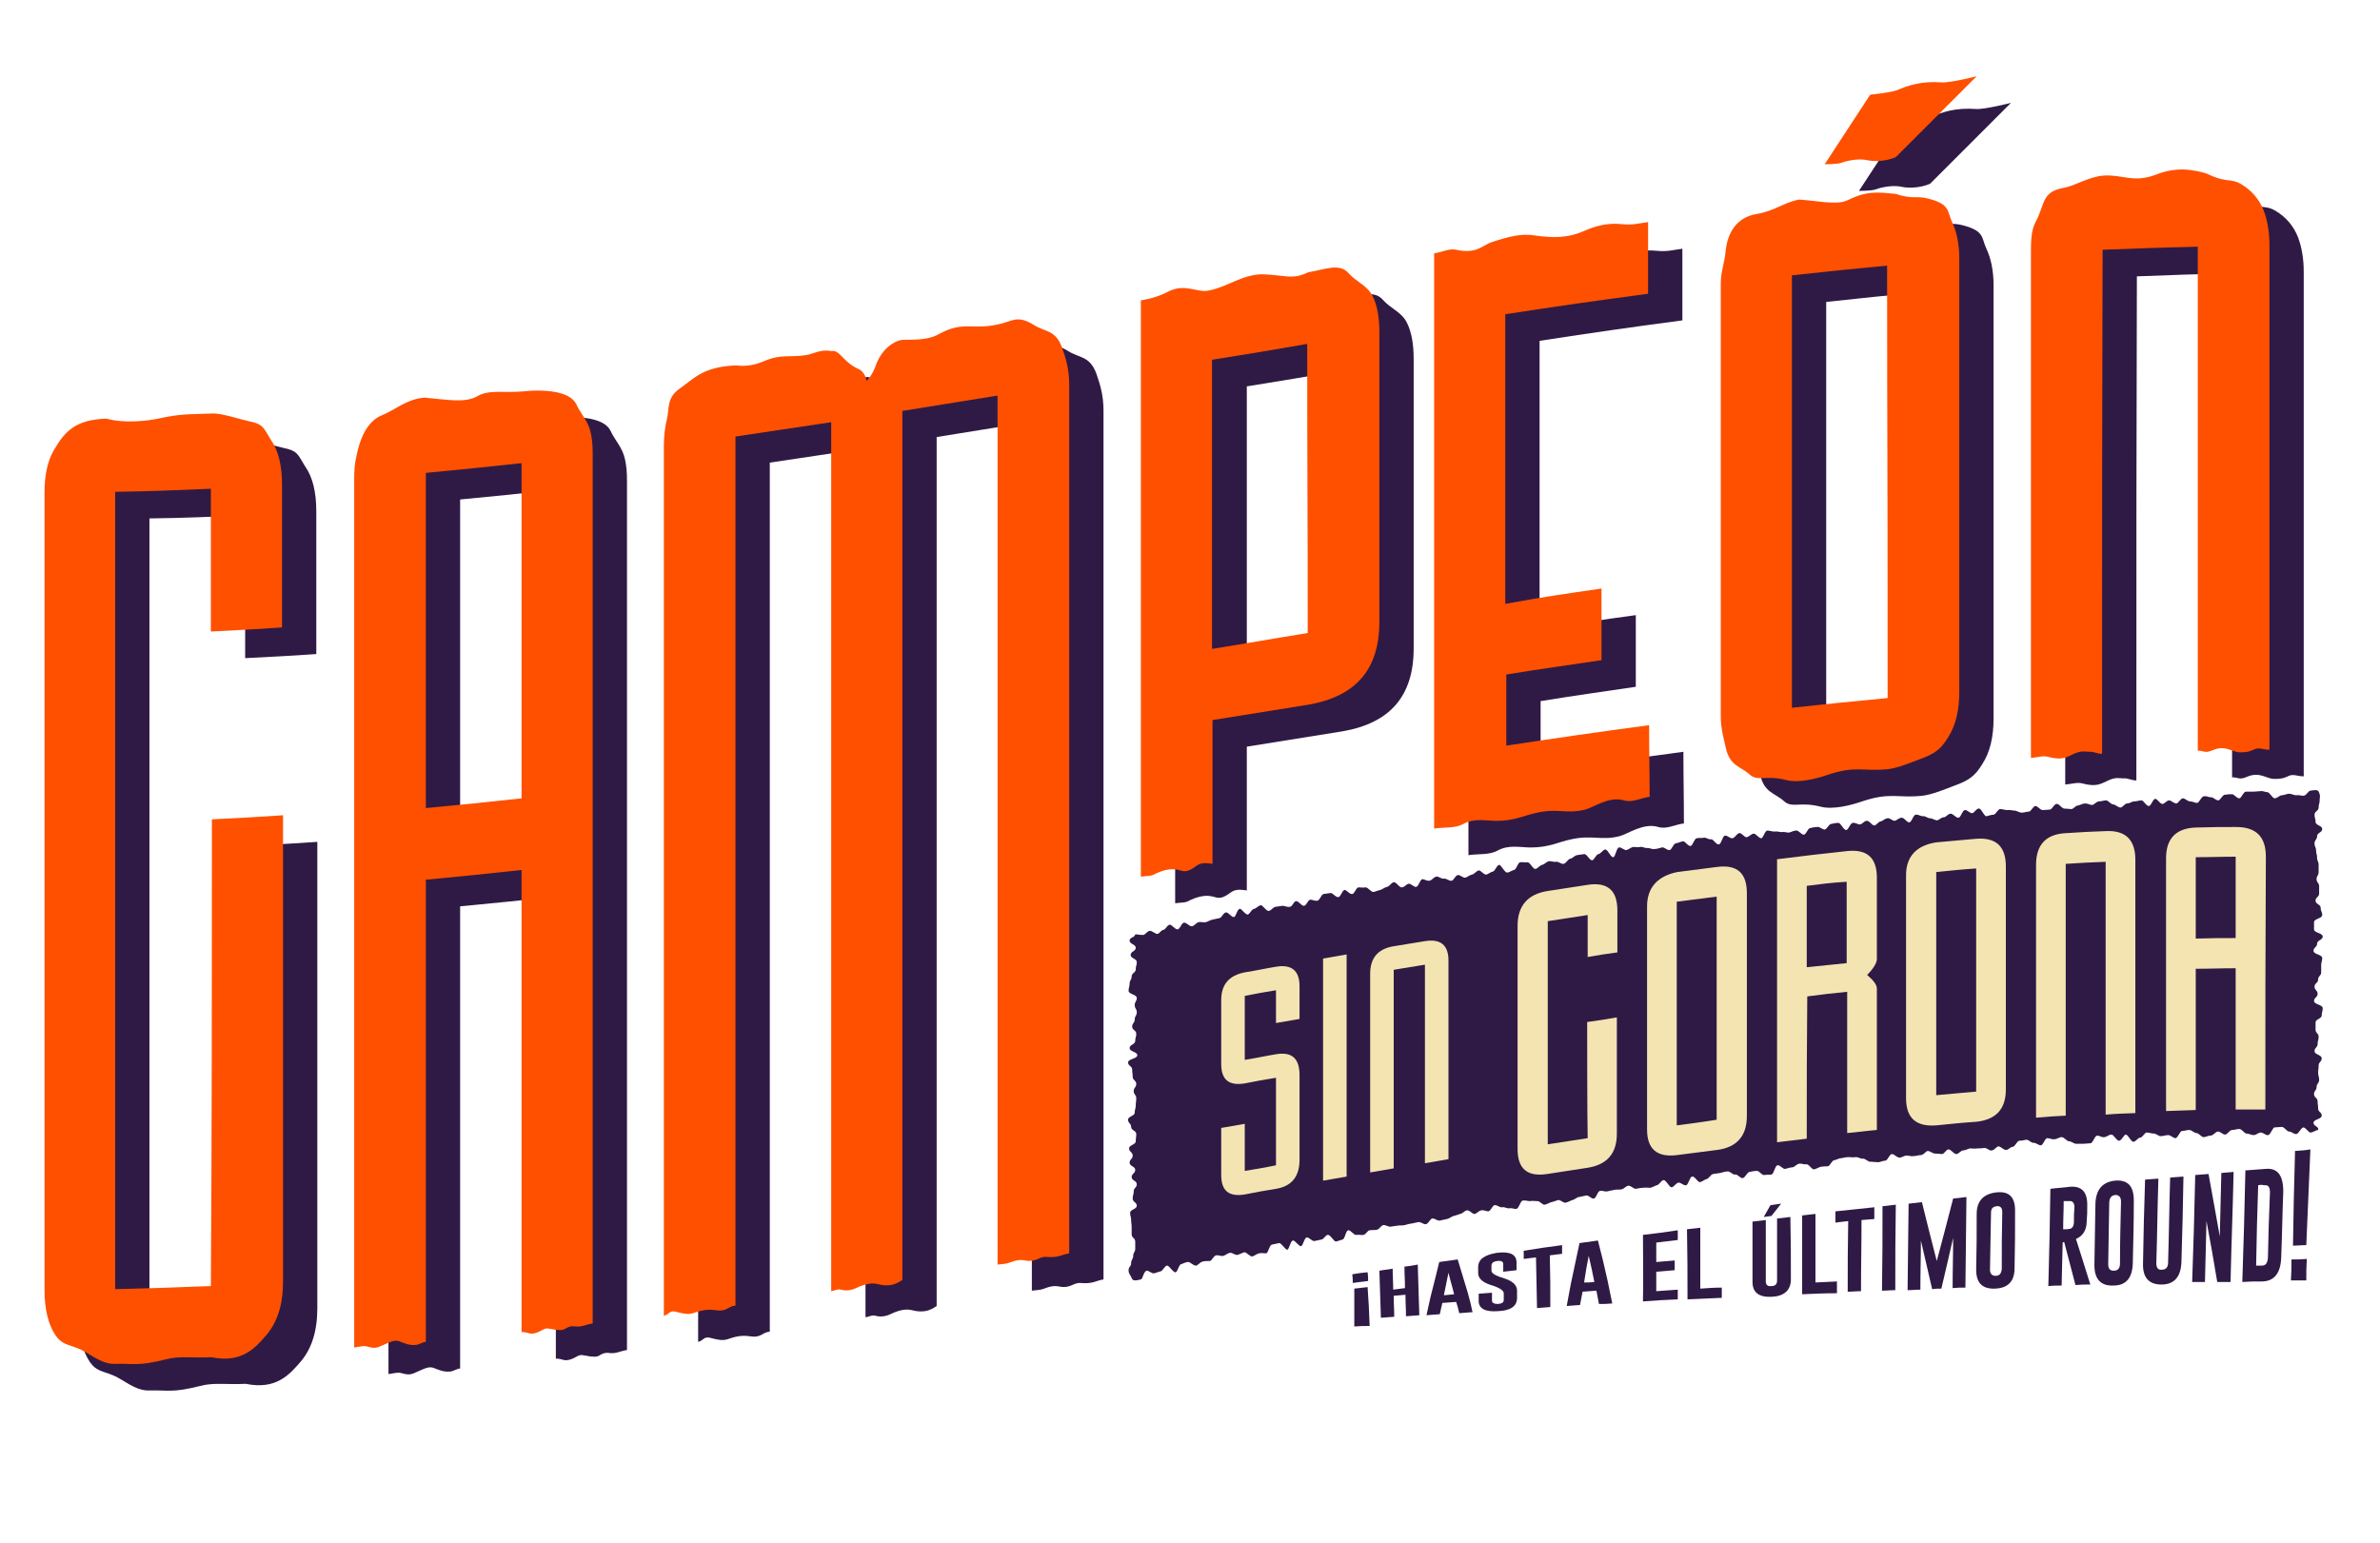 <?xml version="1.0" encoding="utf-8"?>
<!-- Generator: Adobe Illustrator 19.0.0, SVG Export Plug-In . SVG Version: 6.00 Build 0)  -->
<svg version="1.1" id="Layer_1" xmlns="http://www.w3.org/2000/svg" xmlns:xlink="http://www.w3.org/1999/xlink" x="0px" y="0px"
	 viewBox="0 0 465 301.5" style="enable-background:new 0 0 465 301.5;" xml:space="preserve">
<style type="text/css">
	.st0{fill:#2F1A45;}
	.st1{fill:#FF5000;}
	.st2{fill:#F3E4B2;}
</style>
<g id="XMLID_1444_">
	<g id="XMLID_343_">
		<path id="XMLID_71_" class="st0" d="M221.8,182.6c-0.2,0.7-1.1,0.5-1.1,1.2c0,0.7,1.2,0.7,1.2,1.4c0,0.7-1,0.7-1,1.4
			c0,0.7,1.2,0.7,1.2,1.4c0,0.7-0.2,0.7-0.2,1.4c0,0.7-0.8,0.7-0.8,1.4c0,0.7-0.4,0.7-0.4,1.4c0,0.7-0.2,0.7-0.2,1.4
			c0,0.7,1.6,0.7,1.6,1.4c0,0.7-0.4,0.7-0.4,1.4c0,0.7,0.4,0.7,0.4,1.4c0,0.7-0.4,0.7-0.4,1.4c0,0.7-0.5,0.7-0.5,1.4
			c0,0.7,0.8,0.7,0.8,1.4c0,0.7-0.2,0.7-0.2,1.4c0,0.7-1.1,0.7-1.1,1.4c0,0.7,1.5,0.7,1.5,1.4c0,0.7-1.8,0.7-1.8,1.4
			c0,0.7,0.8,0.7,0.8,1.4c0,0.7,0.1,0.7,0.1,1.4c0,0.7,0.7,0.7,0.7,1.4c0,0.7-0.5,0.7-0.5,1.4c0,0.7,0.5,0.7,0.5,1.4
			c0,0.7-0.1,0.7-0.1,1.4c0,0.7-0.2,0.7-0.2,1.4c0,0.7-1.3,0.7-1.3,1.4c0,0.7,0.6,0.7,0.6,1.4c0,0.7,1,0.7,1,1.4
			c0,0.7-0.1,0.7-0.1,1.4c0,0.7-1.3,0.7-1.3,1.4c0,0.7,0.7,0.7,0.7,1.4c0,0.7-0.6,0.7-0.6,1.4c0,0.7,1.1,0.7,1.1,1.4
			c0,0.7-0.7,0.7-0.7,1.4c0,0.7,1,0.7,1,1.4c0,0.7-0.6,0.7-0.6,1.4c0,0.7-0.2,0.7-0.2,1.4c0,0.7,0.8,0.7,0.8,1.4
			c0,0.7-1.3,0.7-1.3,1.4c0,0.7,0.2,0.7,0.2,1.4c0,0.7,0.1,0.7,0.1,1.4c0,0.7,0,0.7,0,1.4c0,0.7,0.7,0.7,0.7,1.4c0,0.7,0,0.7,0,1.4
			c0,0.7-0.4,0.7-0.4,1.4c0,0.7-0.4,0.7-0.4,1.4c0,0.7-0.5,0.7-0.5,1.4s0.3,0.8,0.6,1.5c0.2,0.7,0.9,0.5,1.8,0.3
			c0.4-0.1,0.5-1.5,1.1-1.7c0.4-0.1,1,0.6,1.5,0.5c0.4-0.1,0.9-0.3,1.3-0.4c0.4-0.1,0.7-1,1.2-1.1c0.4-0.1,1.2,1.4,1.7,1.3
			c0.4-0.1,0.6-1.5,1.1-1.6c0.4-0.1,0.9-0.4,1.3-0.4c0.4-0.1,1.1,0.8,1.6,0.7c0.4-0.1,0.8-0.7,1.3-0.8c0.4-0.1,0.9-0.1,1.4-0.1
			c0.4-0.1,0.7-1,1.2-1.1c0.4-0.1,1,0.2,1.4,0.1c0.4-0.1,0.8-0.5,1.3-0.6c0.4-0.1,1,0.5,1.5,0.4c0.4-0.1,0.9-0.4,1.3-0.5
			c0.4-0.1,1.1,0.9,1.6,0.8c0.4-0.1,0.8-0.5,1.3-0.6c0.4-0.1,0.9,0,1.4,0c0.4-0.1,0.6-1.6,1.1-1.7c0.4-0.1,0.9-0.2,1.4-0.3
			c0.4-0.1,1.2,1.3,1.6,1.3c0.4-0.1,0.6-1.7,1.1-1.8c0.4-0.1,1.2,1.2,1.6,1.1c0.4-0.1,0.6-1.6,1.1-1.7c0.4-0.1,1.1,0.8,1.5,0.7
			c0.4-0.1,0.9-0.2,1.4-0.3c0.5-0.1,0.8-0.9,1.2-0.9c0.5-0.1,1.2,1.3,1.6,1.3c0.5-0.1,0.9-0.3,1.3-0.4c0.5-0.1,0.6-1.7,1.1-1.8
			c0.5-0.1,1.1,1,1.6,0.9c0.5-0.1,1,0.1,1.4,0c0.5-0.1,0.8-0.9,1.2-0.9c0.5-0.1,0.9,0,1.4-0.1c0.5-0.1,0.8-0.8,1.2-0.9
			c0.5-0.1,1,0.3,1.4,0.3c0.5-0.1,0.9-0.1,1.4-0.2c0.5-0.1,0.9,0,1.4-0.1c0.5-0.1,0.9-0.3,1.3-0.3c0.5-0.1,0.9-0.2,1.4-0.3
			c0.5-0.1,1,0.5,1.5,0.4c0.5-0.1,0.8-1,1.2-1.1c0.5-0.1,1,0.5,1.5,0.4c0.5-0.1,0.9-0.2,1.4-0.3c0.5-0.1,0.9-0.5,1.3-0.6
			c0.5-0.1,0.9-0.3,1.3-0.4c0.5-0.1,0.8-0.6,1.3-0.7c0.5-0.1,1.1,0.8,1.5,0.7c0.5-0.1,0.8-0.6,1.3-0.7c0.5-0.1,1,0.2,1.4,0.2
			c0.5-0.1,0.8-1.2,1.2-1.2c0.5-0.1,1,0.5,1.5,0.4c0.5-0.1,1,0.3,1.4,0.2c0.5-0.1,1,0.2,1.4,0.1c0.5-0.1,0.7-1.5,1.2-1.6
			c0.5-0.1,1,0.1,1.4,0.1c0.5-0.1,0.9,0,1.4,0c0.5-0.1,1.1,0.8,1.5,0.7c0.5-0.1,0.9-0.4,1.3-0.5c0.5-0.1,0.9-0.3,1.3-0.4
			c0.5-0.1,1,0.6,1.5,0.5c0.5-0.1,0.9-0.4,1.3-0.5c0.5-0.1,0.9-0.6,1.3-0.6c0.5-0.1,0.9-0.2,1.4-0.3c0.5-0.1,1,0.7,1.5,0.6
			c0.5-0.1,0.7-1.4,1.2-1.5c0.5-0.1,1,0.2,1.4,0.1c0.5-0.1,0.9-0.2,1.4-0.3c0.5-0.1,0.9,0,1.4-0.1c0.5-0.1,0.8-0.6,1.3-0.7
			c0.5-0.1,1,0.6,1.5,0.6c0.5-0.1,0.9-0.2,1.4-0.2c0.5-0.1,0.9,0,1.4,0c0.5-0.1,0.9-0.4,1.3-0.5c0.5-0.1,0.8-0.9,1.3-1
			c0.5-0.1,1.1,1.4,1.6,1.4c0.5-0.1,0.8-0.8,1.3-0.9c0.5-0.1,1,0.6,1.5,0.5c0.5-0.1,0.7-1.6,1.2-1.7c0.5-0.1,1.1,1.1,1.5,1.1
			c0.5-0.1,0.9-0.5,1.3-0.6c0.5-0.1,0.8-0.9,1.3-1c0.5-0.1,0.9-0.1,1.4-0.2c0.5-0.1,0.9-0.3,1.4-0.3c0.5-0.1,1,0.7,1.5,0.6
			c0.5-0.1,1,0.8,1.5,0.7c0.5-0.1,0.8-1.1,1.3-1.2c0.5-0.1,0.9-0.2,1.4-0.2c0.5-0.1,1,0.9,1.5,0.8c0.5-0.1,0.9,0,1.4-0.1
			c0.5-0.1,0.7-1.8,1.2-1.8c0.5-0.1,1,0.8,1.5,0.7c0.5-0.1,0.9-0.3,1.4-0.3c0.5-0.1,0.9-0.7,1.3-0.7c0.5-0.1,1,0.2,1.4,0.1
			c0.5-0.1,1,1,1.5,1c0.5-0.1,0.9-0.4,1.3-0.5c0.5-0.1,0.9-0.1,1.4-0.1c0.5-0.1,0.8-1.2,1.3-1.2c0.5-0.1,0.9-0.4,1.4-0.4
			c0.5-0.1,0.9-0.2,1.4-0.2c0.5,0,0.9,0.1,1.4,0c0.5,0,1,0.4,1.4,0.3c0.5,0,1,0.7,1.5,0.6c0.5,0,0.9,0.1,1.4,0.1
			c0.5,0,0.9-0.3,1.4-0.3c0.5,0,0.8-1.2,1.3-1.3c0.5,0,1,0.7,1.5,0.7c0.5,0,0.9-0.4,1.4-0.4c0.5,0,0.9,0.2,1.4,0.1
			c0.5,0,0.9-0.2,1.4-0.2c0.5,0,0.9-0.7,1.3-0.8c0.5,0,1,0.5,1.4,0.5c0.5,0,0.9,0.1,1.4,0.1c0.5,0,0.8-0.9,1.3-0.9
			c0.5,0,1,0.9,1.5,0.9c0.5,0,0.9-0.7,1.3-0.7c0.5,0,0.9-0.3,1.4-0.4c0.5,0,0.9,0.1,1.4,0c0.5,0,0.9,0,1.4-0.1c0.5,0,1,0.6,1.4,0.5
			c0.5,0,0.9-0.7,1.3-0.8c0.5,0,1,0.7,1.5,0.7c0.5,0,0.9-0.6,1.3-0.6c0.5,0,0.8-1.1,1.3-1.2c0.5,0,0.9-0.1,1.4-0.2
			c0.5,0,1,0.7,1.4,0.6c0.5,0,1,0.5,1.4,0.5c0.5,0,0.8-1.4,1.3-1.4c0.5,0,0.9,0.3,1.4,0.2c0.5,0,0.9-0.4,1.4-0.4
			c0.5,0,1,0.8,1.4,0.8c0.5,0,1,0.5,1.4,0.5c0.5,0,0.9,0,1.4,0c0.5,0,0.9-0.1,1.4-0.1c0.5,0,0.8-1.4,1.3-1.5c0.5,0,1,0.4,1.4,0.3
			c0.5,0,0.9-0.5,1.4-0.5c0.5,0,1,1.2,1.5,1.2c0.5,0,0.9-1.1,1.3-1.2c0.5,0,1,1.4,1.5,1.4c0.5,0,0.9-0.8,1.3-0.8c0.5,0,0.9-1,1.3-1
			c0.5,0,0.9,0.2,1.4,0.2c0.5,0,1,0.6,1.4,0.5c0.5,0,0.9-0.2,1.4-0.2c0.5,0,1,0.6,1.4,0.6c0.5,0,0.9-1.4,1.3-1.4
			c0.5,0,0.9-0.2,1.4-0.2c0.5,0,1,0.6,1.4,0.6c0.5,0,1,0.8,1.4,0.8c0.5,0,0.9-0.3,1.4-0.3c0.5,0,0.9-0.7,1.4-0.8
			c0.5,0,1,0.6,1.4,0.6c0.5,0,0.9-0.9,1.4-0.9c0.5,0,0.9-0.2,1.4-0.2c0.5,0,1,0.9,1.4,0.9c0.5,0,0.9,0.3,1.4,0.3
			c0.5,0,0.9-0.5,1.4-0.5c0.5,0,1,0.6,1.4,0.5c0.5,0,0.9-1.5,1.3-1.5c0.5,0,0.9-0.1,1.4-0.1c0.5,0,1,0.9,1.4,0.9
			c0.5,0,0.9,0.5,1.4,0.5c0.5,0,0.9-1.2,1.4-1.3c0.5,0,1,1,1.4,1c0.5,0,1.1-0.5,1.5-0.5c0.2-0.7-0.9-0.7-0.9-1.4
			c0-0.7,1.6-0.7,1.6-1.4c0-0.7-0.7-0.7-0.7-1.4c0-0.7-0.1-0.7-0.1-1.4c0-0.7-0.7-0.7-0.7-1.4c0-0.7,0.5-0.7,0.5-1.4
			c0-0.7,0.5-0.7,0.5-1.4c0-0.7-0.2-0.7-0.2-1.4c0-0.7,0.1-0.7,0.1-1.4c0-0.7,0.6-0.7,0.6-1.4c0-0.7-1.4-0.7-1.4-1.4
			c0-0.7,0.6-0.7,0.6-1.4c0-0.7,0.2-0.7,0.2-1.4c0-0.7-0.6-0.7-0.6-1.4c0-0.7,0-0.7,0-1.4c0-0.7,1.2-0.7,1.2-1.4
			c0-0.7,0.2-0.7,0.2-1.4c0-0.7-1.7-0.7-1.7-1.4c0-0.7,0.7-0.7,0.7-1.4c0-0.7-0.6-0.7-0.6-1.4c0-0.7,0.7-0.7,0.7-1.4
			c0-0.7,0.6-0.7,0.6-1.4c0-0.7,0-0.7,0-1.4c0-0.7,0.2-0.7,0.2-1.4c0-0.7-1.7-0.7-1.7-1.4c0-0.7,0.7-0.7,0.7-1.4
			c0-0.7,1.1-0.7,1.1-1.4c0-0.7-1.7-0.7-1.7-1.4c0-0.7,0-0.7,0-1.4c0-0.7,1.6-0.7,1.6-1.4c0-0.7-0.3-0.7-0.3-1.4c0-0.7-1-0.7-1-1.4
			c0-0.7,0.7-0.7,0.7-1.4c0-0.7,0-0.7,0-1.4c0-0.7-0.5-0.7-0.5-1.4c0-0.7,0.4-0.7,0.4-1.4c0-0.7,0-0.7,0-1.4c0-0.7-0.3-0.7-0.3-1.4
			c0-0.7-0.2-0.7-0.2-1.4c0-0.7-0.3-0.7-0.3-1.4c0-0.7,0.5-0.7,0.5-1.4c0-0.7,1-0.7,1-1.4c0-0.7-1.3-0.7-1.3-1.4
			c0-0.7-0.2-0.7-0.2-1.4c0-0.7,0.8-0.7,0.8-1.4c0-0.7,0.2-0.7,0.2-1.4c0-0.7,0.2-0.8-0.1-1.5c-0.2-0.7-0.8-0.5-1.7-0.4
			c-0.4,0-0.8,1-1.4,1c-0.4,0-0.9-0.2-1.4-0.1c-0.4,0-0.9-0.3-1.4-0.3c-0.4,0-0.9,0.3-1.4,0.3c-0.4,0-0.9,0.6-1.4,0.6
			c-0.4,0-1-1.2-1.4-1.2c-0.4,0-0.9-0.3-1.4-0.2c-0.4,0-0.9,0.1-1.4,0.1c-0.4,0-0.9,0-1.4,0c-0.5,0-0.9,1.3-1.3,1.3
			c-0.5,0-1-0.8-1.4-0.8c-0.5,0-0.9,0-1.4,0.1c-0.5,0-0.9,1.1-1.3,1.1c-0.5,0-0.9-0.6-1.4-0.6c-0.5,0-0.9-0.3-1.4-0.2
			c-0.5,0-0.9,1.2-1.3,1.3c-0.5,0-0.9-0.3-1.4-0.3c-0.5,0-1-0.6-1.4-0.6c-0.5,0-0.9,1-1.3,1c-0.5,0-1-0.6-1.4-0.6
			c-0.5,0-0.9,0.7-1.3,0.7c-0.5,0-1-1-1.4-1c-0.5,0-0.8,1.4-1.3,1.4c-0.5,0-1-1.1-1.4-1.1c-0.5,0-0.9,0.2-1.4,0.2
			c-0.5,0-0.9,0.4-1.4,0.4c-0.5,0-0.9,0.8-1.3,0.8c-0.5,0-1-0.6-1.4-0.6c-0.5,0-1-0.8-1.4-0.8c-0.5,0-0.9,0.2-1.4,0.2
			c-0.5,0-0.9,0.6-1.3,0.7c-0.5,0-0.9-0.3-1.4-0.3c-0.5,0-0.9,0.3-1.4,0.4c-0.5,0-0.9,0.7-1.3,0.7c-0.5,0-0.9-0.1-1.4-0.1
			c-0.5,0-1-1-1.5-0.9c-0.5,0-0.8,1-1.3,1.1c-0.5,0-0.9,0.1-1.4,0.1c-0.5,0-1-0.8-1.4-0.8c-0.5,0-0.8,1-1.3,1.1
			c-0.5,0-0.9,0.2-1.4,0.2c-0.5,0-1-0.4-1.4-0.4c-0.5,0-0.9-0.2-1.4-0.1c-0.5,0-0.9-0.2-1.4-0.2c-0.5,0-0.8,1-1.3,1.1
			c-0.5,0-0.9,0.2-1.4,0.3c-0.5,0-1-1.6-1.5-1.5c-0.5,0-0.9,0.9-1.3,0.9c-0.5,0-1-0.7-1.4-0.6c-0.5,0-0.8,1.5-1.3,1.5
			c-0.5,0-1-0.8-1.5-0.8c-0.5,0-0.9,0.7-1.3,0.7c-0.5,0-0.9,0.5-1.3,0.6c-0.5,0-1-0.4-1.4-0.4c-0.5,0-1-0.5-1.4-0.4
			c-0.5,0-1-0.4-1.4-0.3c-0.5,0-0.8,1.5-1.3,1.5c-0.5,0-1-1-1.5-0.9c-0.5,0-0.9,0.5-1.3,0.6c-0.5,0-1-0.6-1.4-0.5
			c-0.5,0-0.9,0.5-1.3,0.6c-0.5,0-0.9,0.8-1.3,0.8c-0.5,0-1-1-1.5-0.9c-0.5,0-0.9,0.7-1.3,0.7c-0.5,0-1-0.4-1.4-0.3
			c-0.5,0-0.8,1.3-1.3,1.4c-0.5,0-1.1-1.4-1.5-1.4c-0.5,0-0.9,0.1-1.4,0.2c-0.5,0-0.8,1-1.3,1.1c-0.5,0-1-0.6-1.4-0.5
			c-0.5,0-0.9,0.1-1.4,0.2c-0.5,0-0.8,1.3-1.3,1.3c-0.5,0-1-0.9-1.5-0.8c-0.5,0-0.9,0.3-1.4,0.4c-0.5,0-0.9-0.2-1.4-0.1
			c-0.5,0-0.9-0.2-1.4-0.1c-0.5,0-1-0.2-1.4-0.2c-0.5,0-0.8,1.5-1.2,1.5c-0.5,0-1-0.9-1.5-0.9c-0.5,0.1-0.9,0.6-1.3,0.7
			c-0.5,0.1-1-0.9-1.5-0.8c-0.5,0.1-0.8,0.9-1.3,1c-0.5,0.1-1-0.6-1.5-0.5c-0.5,0.1-0.7,1.7-1.2,1.7c-0.5,0.1-1.1-1.1-1.5-1
			c-0.5,0.1-1-0.4-1.4-0.3c-0.5,0.1-0.9,0-1.4,0.1c-0.5,0.1-0.8,1.5-1.2,1.5c-0.5,0.1-1-0.9-1.5-0.9c-0.5,0.1-0.9,0.3-1.4,0.4
			c-0.5,0.1-0.8,1.3-1.2,1.3c-0.5,0.1-1-0.6-1.5-0.5c-0.5,0.1-0.9,0.3-1.4,0.3c-0.5,0.1-1-0.2-1.4-0.2c-0.5,0.1-1-0.3-1.4-0.2
			c-0.5,0.1-0.9,0-1.4,0c-0.5,0.1-0.9,0.5-1.3,0.6c-0.5,0.1-1-0.6-1.5-0.5c-0.5,0.1-0.7,1.9-1.1,1.9c-0.5,0.1-1.1-1.6-1.6-1.5
			c-0.5,0.1-0.8,0.8-1.3,0.9c-0.5,0.1-0.8,1.1-1.2,1.2c-0.5,0.1-1.1-1.3-1.6-1.2c-0.5,0.1-0.9,0.1-1.4,0.2c-0.5,0.1-0.8,0.6-1.3,0.7
			c-0.5,0.1-0.8,0.9-1.3,1c-0.5,0.1-1-0.5-1.5-0.4c-0.5,0.1-1-0.2-1.4-0.1c-0.5,0.1-0.8,0.6-1.3,0.7c-0.5,0.1-0.8,0.7-1.3,0.8
			c-0.5,0.1-1.1-1.4-1.6-1.3c-0.5,0.1-0.9-0.1-1.4,0c-0.5,0.1-0.7,1.4-1.2,1.5c-0.5,0.1-0.9,0.5-1.3,0.5c-0.5,0.1-1.2-1.5-1.6-1.5
			c-0.5,0.1-0.8,1.2-1.2,1.3c-0.5,0.1-0.9,0.5-1.3,0.6c-0.5,0.1-1.1-0.9-1.5-0.8c-0.5,0.1-0.8,0.7-1.3,0.8c-0.5,0.1-0.9,0.5-1.3,0.6
			c-0.5,0.1-1-0.6-1.5-0.5c-0.5,0.1-0.8,1.1-1.2,1.1c-0.5,0.1-1-0.5-1.5-0.4c-0.5,0.1-1-0.5-1.5-0.4c-0.5,0.1-0.8,0.7-1.3,0.8
			c-0.5,0.1-1-0.3-1.4-0.3c-0.5,0.1-0.7,1.4-1.2,1.5c-0.5,0.1-1-0.7-1.5-0.6c-0.5,0.1-0.8,0.7-1.3,0.7c-0.5,0.1-1.1-1.1-1.6-1
			c-0.5,0.1-0.8,0.8-1.3,0.9c-0.5,0.1-0.9,0.5-1.3,0.6c-0.5,0.1-0.9,0.3-1.3,0.4c-0.5,0.1-1.1-0.9-1.6-0.9c-0.5,0.1-0.9,0-1.4,0
			c-0.5,0.1-0.7,1.2-1.2,1.3c-0.5,0.1-1.1-0.8-1.5-0.8c-0.5,0.1-0.7,1.3-1.2,1.4c-0.5,0.1-1.1-0.8-1.5-0.8c-0.5,0.1-0.9,0.1-1.4,0.2
			c-0.5,0.1-0.7,1.2-1.2,1.3c-0.5,0.1-1-0.2-1.4-0.2c-0.5,0.1-0.7,1.1-1.2,1.2c-0.5,0.1-1.1-1-1.6-0.9c-0.5,0.1-0.7,1.1-1.2,1.1
			c-0.5,0.1-1-0.2-1.4-0.2c-0.5,0.1-0.9,0.1-1.4,0.2c-0.5,0.1-0.8,0.7-1.3,0.8c-0.5,0.1-1.2-1.2-1.6-1.1c-0.5,0.1-0.8,0.6-1.3,0.7
			c-0.5,0.1-0.8,1-1.2,1.1c-0.5,0.1-1.2-1.2-1.6-1.1c-0.5,0.1-0.7,1.5-1.1,1.6c-0.5,0.1-1.1-1-1.6-0.9c-0.5,0.1-0.8,1-1.2,1.1
			c-0.5,0.1-0.9,0.2-1.4,0.3c-0.5,0.1-0.9,0.4-1.3,0.5c-0.5,0.1-1-0.1-1.4,0c-0.5,0.1-0.8,0.7-1.3,0.8c-0.5,0.1-1.1-0.8-1.6-0.7
			c-0.5,0.1-0.7,1.2-1.2,1.3c-0.5,0.1-1.2-1-1.6-0.9c-0.5,0.1-0.8,1-1.2,1c-0.5,0.1-0.8,0.8-1.2,0.8s-1.1-0.7-1.5-0.6
			c-0.5,0.1-0.8,0.7-1.2,0.8C222.2,182.7,222.2,182.5,221.8,182.6z"/>
	</g>
	<g id="XMLID_266_">
		<g id="XMLID_322_">
			<g id="XMLID_323_">
				<g id="XMLID_324_">
					<path id="XMLID_341_" class="st0" d="M48.1,165.3c5.6-0.3,8.3-0.4,13.9-0.8c0,30.4,0,60.8,0,91.1c0,4.5-1.1,7.9-3.2,10.4
						c-2.3,2.7-4.9,5.6-10.8,4.4c-3.5,0.2-6.2-0.3-8.8,0.4c-5.6,1.4-6.2,0.8-10.1,0.9c-2.7,0.1-5.2-2.3-7.1-3
						c-2-0.8-3.2-0.8-4.4-2.5c-1.5-2.2-2.2-5.2-2.2-9c0-51.9,0-103.9,0-155.8c0-3.4,0.6-6.1,1.8-8.2c2.2-3.8,4.3-6,10.3-6.2
						c3.5,1,8.2,0.4,10.1,0c4.6-1,5.7-0.8,10.6-1c1.8-0.1,5.6,1.2,7.1,1.5c3,0.6,2.9,1.4,4.3,3.6c1.5,2.1,2.2,5.1,2.2,8.8
						c0,11.2,0,16.8,0,27.9c-5.6,0.4-8.3,0.5-13.9,0.8c0-11.2,0-16.8,0-27.9c-7.5,0.3-11.2,0.5-18.7,0.6c0,51.9,0,103.9,0,155.8
						c7.5-0.2,11.2-0.3,18.7-0.6C48.1,226,48.1,195.7,48.1,165.3z"/>
					<path id="XMLID_338_" class="st0" d="M122.5,263.8c-1.3,0.2-2.1,0.7-3.2,0.6c-1.8-0.3-2,0.7-3,0.7c-1.2,0-1.6-0.2-2.5-0.3
						c-0.9-0.2-1.6,0.9-3.2,1c-0.6,0-1.3-0.4-2-0.3c0-30.1,0-60.2,0-90.3c-7.5,0.8-11.2,1.2-18.7,1.9c0,30.1,0,60.2,0,90.3
						c-0.8,0.1-1.4,0.6-2,0.6c-1.1,0.1-1.9-0.2-2.9-0.6c-1.1-0.5-1.8-0.1-3.6,0.7c-0.9,0.4-1.4,0.7-3,0.2c-0.8-0.2-1.6,0.1-2.5,0.2
						c0-56.6,0-113.2,0-169.8c0-1.5,0.1-2.9,0.4-4.2c0.7-3.6,2.1-7,5.1-8.2c2.5-1,4.7-3.1,8.2-3.4c4.6,0.4,8,1.1,10.4-0.3
						c2.2-1.3,5.2-0.6,8.6-0.9c4.8-0.5,9.5,0,10.7,2.5c0.8,1.8,2.3,3.2,2.8,5.5c0.3,1.3,0.4,2.7,0.4,4.2
						C122.5,150.7,122.5,207.2,122.5,263.8z M108.6,95.7c-7.5,0.8-11.2,1.2-18.7,1.9c0,26.2,0,39.3,0,65.5
						c7.5-0.7,11.2-1.1,18.7-1.9C108.6,135,108.6,121.9,108.6,95.7z"/>
					<path id="XMLID_336_" class="st0" d="M176,79.5c0.1,0,1.1-1.1,1.7-2.7c1.1-3.3,3.4-5,5.3-5.3c3.4,0,5.4-0.1,7.3-1.2
						c4.6-2.5,6.5-0.7,11.3-1.8c2.8-0.5,3.7-2,7.1,0.1c2.2,1.4,4.2,0.9,5.5,4.4c0.7,2,1.4,4.2,1.4,7.2c0,56.6,0,113.2,0,169.8
						c-1.7,0.3-2,0.9-4.5,0.7c-1.4-0.1-1.9,1.1-4.1,0.7c-1-0.2-1.7-0.1-3.3,0.5c-0.6,0.2-1.4,0.2-2.1,0.3c0-56.6,0-113.2,0-169.8
						c-7.4,1.2-11.2,1.8-18.6,3c0,56.6,0,113.2,0,169.8c-1.3,0.9-2.6,1.4-4.9,0.8c-1.2-0.3-2.5,0.1-3.5,0.5c-1,0.5-2.1,1-3.6,0.6
						c-0.6-0.2-1.2,0.2-1.9,0.3c0-56.6,0-113.2,0-169.8c-7.5,1.1-11.2,1.7-18.7,2.8c0,56.6,0,113.2,0,169.8c-1.7,0.2-1.6,1.3-4,0.9
						c-1.4-0.2-2.6,0-4.3,0.6c-0.9,0.3-1.9,0.1-3.4-0.3c-1.2-0.3-1.3,0.6-2.3,0.8c0-56.6,0-113.2,0-169.8c0-2,0.2-3.8,0.6-5.4
						c0.5-2-0.1-4.1,2.4-5.9c3-2.1,4.6-4.3,11-4.6c2.7,0.3,4.2-0.3,5.5-0.8c3.5-1.5,5-0.7,8.2-1.2c1.5-0.2,2.8-1.2,5-0.8
						c1.7-0.3,2.1,1.9,5.1,3.4C175.8,77.8,176,79.5,176,79.5z"/>
					<path id="XMLID_333_" class="st0" d="M229.6,176.5c0-70.2,0-60.2,0-112.6c1.9-0.3,3.8-0.9,5.3-1.7c3.3-1.7,5.6,0.2,7.8-0.2
						c3.9-0.7,6.8-3.3,10.9-3.2c4.5,0.2,5.6,1.1,8.7-0.4c3.2-0.5,6.1-1.9,7.9,0.2c1.5,1.7,3.7,2.4,4.7,4.5c0.9,1.8,1.3,4.2,1.3,7
						c0,26.2,0,30.4,0,56.6c0,9.3-4.6,14.6-13.9,16.2c-7.5,1.2-11.2,1.8-18.7,3c0,30.1,0-2,0,28.1c-1.8-0.3-2.5-0.1-3.3,0.5
						c-2,1.5-2.5,0.8-3.8,0.6c-1.3-0.2-2.7,0.2-4,0.8C231.6,176.5,230.8,176.3,229.6,176.5z M243.6,75.5c0,26.2,0,30.3,0,56.5
						c7.5-1.2,11.2-1.9,18.7-3.1c0-26.2-0.1-30.3-0.1-56.5C254.7,73.7,251,74.3,243.6,75.5z"/>
					<path id="XMLID_331_" class="st0" d="M319.6,120.2c0,5.6,0,8.4,0,14c-7.4,1.1-11.2,1.6-18.6,2.8c0,30.5,0-16.6,0,13.9
						c11.2-1.7,16.8-2.5,27.9-4c0,5.6,0.1,8.4,0.1,14c-1.7,0.2-3.4,1.2-5,0.7c-2.9-0.9-6,1.4-7.6,1.8c-3.6,0.9-5.3-0.3-9.4,0.6
						c-2.5,0.5-4.3,1.6-7.9,1.6c-2.1,0-4.3-0.6-6.5,0.6c-1.6,0.9-3.7,0.6-5.7,0.9c0-70.2,0-60.1,0-112.4c1.5-0.2,2.9-1,4.3-0.7
						c4.1,0.9,5.1-0.9,7-1.5c3.3-1.1,5.8-1.7,8.3-1.3c3.5,0.5,6.5,0.6,10-1c2.8-1.2,4.9-1.4,7.1-1.2c2.2,0.2,2.9-0.1,5.1-0.4
						c0,5.6,0,8.4,0,14c-11.2,1.5-16.8,2.3-27.9,4c0,26.2,0,30.4,0,56.6C308.4,121.8,312.1,121.2,319.6,120.2z"/>
					<path id="XMLID_327_" class="st0" d="M377.1,35.9c0,0-2.5,1.2-5.6,0.6c-1.2-0.3-3.4-0.1-5,0.5c-0.8,0.3-3.3,0.3-3.3,0.3
						l8.9-13.6c0,0,4.1-0.4,5.3-0.9c2.1-0.9,4.7-1.8,8.7-1.5c1.7,0.1,6.8-1.2,6.8-1.2L377.1,35.9z M342.9,60.6c0-2.2,0.7-4,0.9-5.9
						c0.4-5,3-7.2,6.2-7.7c3.5-0.6,5.1-2.2,8.2-2.8c3.3,0.2,7.3,1.1,9.3,0.2c3.9-1.9,5.8-1.7,9.6-1.3c3.3,1.1,4.1,0.3,6.3,0.9
						c4.4,1.1,3.7,2.5,4.7,4.6c0.9,1.9,1.4,4.3,1.4,7.2c0,43.1,0,23.7,0,84.6c0,3.6-0.7,6.6-2.2,8.9c-1.4,2.3-2.6,3.2-5.4,4.2
						c-1.6,0.6-4.4,1.8-6.4,2c-4.9,0.5-6.2-0.8-12,1.2c-1.8,0.6-5.4,1.6-7.9,0.9c-4-1-5.5,0.4-7.1-1.1c-1.8-1.6-3.8-1.6-4.6-5.1
						c-0.4-1.8-1-3.8-1-6.2C342.9,84.3,342.9,103.6,342.9,60.6z M356.8,143.5c7.5-0.8,11.2-1.2,18.7-1.9c0-60.8-0.1-41.5-0.1-84.5
						c-7.4,0.7-11.2,1.1-18.6,1.9C356.8,102,356.8,82.6,356.8,143.5z"/>
					<path id="XMLID_325_" class="st0" d="M417.4,152.5c-1,0-1.7-0.5-2.5-0.4c-1,0-1.4-0.3-3,0.4c-1.5,0.7-2.3,1.3-5,0.6
						c-1-0.3-2.1,0.1-3.4,0.2c0-65.5,0-50.8,0-98.5c0-2.3,0-4.5,0.9-6.2c1.9-3.5,1.1-5.9,5.5-6.7c2.3-0.4,4.9-2.2,7.9-2.4
						c3.7-0.2,5.8,1.5,10.2-0.2c2.6-1,5.4-1.5,9.8-0.2c4.1,2,4.6,0.8,6.8,2.1c2,1.2,3.5,2.9,4.4,5.2c0.7,1.9,1.1,4.1,1.1,6.7
						c0,47.7,0,33,0,98.6c-1.2,0-2-0.5-2.9-0.1c-1.2,0.6-1.9,0.6-2.9,0.6c-1.5,0-2.8-1.5-5.3-0.4c-1.6,0.7-1.8,0-2.9,0.1
						c0-65.5,0-50.8,0-98.5c-7.4,0.2-11.2,0.3-18.6,0.6C417.4,101.7,417.4,87,417.4,152.5z"/>
				</g>
			</g>
		</g>
		<g id="XMLID_267_">
			<g id="XMLID_293_">
				<g id="XMLID_294_">
					<path id="XMLID_320_" class="st1" d="M41.4,160.1c5.6-0.3,8.3-0.4,13.9-0.8c0,30.4,0,60.8,0,91.1c0,4.5-1.1,7.9-3.2,10.4
						c-2.3,2.7-4.9,5.6-10.8,4.4c-3.5,0.2-6.2-0.3-8.8,0.4c-5.6,1.4-6.2,0.8-10.1,0.9c-2.7,0.1-5.2-2.3-7.1-3
						c-2-0.8-3.2-0.8-4.4-2.5c-1.5-2.2-2.2-5.2-2.2-9c0-51.9,0-103.9,0-155.8c0-3.4,0.6-6.1,1.8-8.2c2.2-3.8,4.3-6,10.3-6.2
						c3.5,1,8.2,0.4,10.1,0c4.6-1,5.7-0.8,10.6-1c1.8-0.1,5.6,1.2,7.1,1.5c3,0.6,2.9,1.4,4.3,3.6c1.5,2.1,2.2,5.1,2.2,8.8
						c0,11.2,0,16.8,0,27.9c-5.6,0.4-8.3,0.5-13.9,0.8c0-11.2,0-16.8,0-27.9c-7.5,0.3-11.2,0.5-18.7,0.6c0,51.9,0,103.9,0,155.8
						c7.5-0.2,11.2-0.3,18.7-0.6C41.4,220.8,41.4,190.5,41.4,160.1z"/>
					<path id="XMLID_317_" class="st1" d="M115.8,258.6c-1.3,0.2-2.1,0.7-3.2,0.6c-1.8-0.3-2,0.7-3,0.7c-1.2,0-1.6-0.2-2.5-0.3
						c-0.9-0.2-1.6,0.9-3.2,1c-0.6,0-1.3-0.4-2-0.3c0-30.1,0-60.2,0-90.3c-7.5,0.8-11.2,1.2-18.7,1.9c0,30.1,0,60.2,0,90.3
						c-0.8,0.1-1.4,0.6-2,0.6c-1.1,0.1-1.9-0.2-2.9-0.6c-1.1-0.5-1.8-0.1-3.6,0.7c-0.9,0.4-1.4,0.7-3,0.2c-0.8-0.2-1.6,0.1-2.5,0.2
						c0-56.6,0-113.2,0-169.8c0-1.5,0.1-2.9,0.4-4.2c0.7-3.6,2.1-7,5.1-8.2c2.5-1,4.7-3.1,8.2-3.4c4.6,0.4,8,1.1,10.4-0.3
						c2.2-1.3,5.2-0.6,8.6-0.9c4.8-0.5,9.5,0,10.7,2.5c0.8,1.8,2.3,3.2,2.8,5.5c0.3,1.3,0.4,2.7,0.4,4.2
						C115.8,145.5,115.8,202,115.8,258.6z M101.9,90.5c-7.5,0.8-11.2,1.2-18.7,1.9c0,26.2,0,39.3,0,65.5c7.5-0.7,11.2-1.1,18.7-1.9
						C101.9,129.8,101.9,116.7,101.9,90.5z"/>
					<path id="XMLID_315_" class="st1" d="M169.3,74.4c0.1,0,1.1-1.1,1.7-2.7c1.1-3.3,3.4-5,5.3-5.3c3.4,0,5.4-0.1,7.3-1.2
						c4.6-2.5,6.5-0.7,11.3-1.8c2.8-0.5,3.7-2,7.1,0.1c2.2,1.4,4.2,0.9,5.5,4.4c0.7,2,1.4,4.2,1.4,7.2c0,56.6,0,113.2,0,169.8
						c-1.7,0.3-2,0.9-4.5,0.7c-1.4-0.1-1.9,1.1-4.1,0.7c-1-0.2-1.7-0.1-3.3,0.5c-0.6,0.2-1.4,0.2-2.1,0.3c0-56.6,0-113.2,0-169.8
						c-7.4,1.2-11.2,1.8-18.6,3c0,56.6,0,113.2,0,169.8c-1.3,0.9-2.6,1.4-4.9,0.8c-1.2-0.3-2.5,0.1-3.5,0.5c-1,0.5-2.1,1-3.6,0.6
						c-0.6-0.2-1.2,0.2-1.9,0.3c0-56.6,0-113.2,0-169.8c-7.5,1.1-11.2,1.7-18.7,2.8c0,56.6,0,113.2,0,169.8c-1.7,0.2-1.6,1.3-4,0.9
						c-1.4-0.2-2.6,0-4.3,0.6c-0.9,0.3-1.9,0.1-3.4-0.3c-1.2-0.3-1.3,0.6-2.3,0.8c0-56.6,0-113.2,0-169.8c0-2,0.2-3.8,0.6-5.4
						c0.5-2-0.1-4.1,2.4-5.9c3-2.1,4.6-4.3,11-4.6c2.7,0.3,4.2-0.3,5.5-0.8c3.5-1.5,5-0.7,8.2-1.2c1.5-0.2,2.8-1.2,5-0.8
						c1.7-0.3,2.1,1.9,5.1,3.4C169.1,72.6,169.3,74.4,169.3,74.4z"/>
					<path id="XMLID_312_" class="st1" d="M222.9,171.3c0-70.2,0-60.2,0-112.6c1.9-0.3,3.8-0.9,5.3-1.7c3.3-1.7,5.6,0.2,7.8-0.2
						c3.9-0.7,6.8-3.3,10.9-3.2c4.5,0.2,5.6,1.1,8.7-0.4c3.2-0.5,6.1-1.9,7.9,0.2c1.5,1.7,3.7,2.4,4.7,4.5c0.9,1.8,1.3,4.2,1.3,7
						c0,26.2,0,30.4,0,56.6c0,9.3-4.6,14.6-13.9,16.2c-7.5,1.2-11.2,1.8-18.7,3c0,30.1,0-2,0,28.1c-1.8-0.3-2.5-0.1-3.3,0.5
						c-2,1.5-2.5,0.8-3.8,0.6c-1.3-0.2-2.7,0.2-4,0.8C224.9,171.3,224.1,171.1,222.9,171.3z M236.8,70.3c0,26.2,0,30.3,0,56.5
						c7.5-1.2,11.2-1.9,18.7-3.1c0-26.2-0.1-30.3-0.1-56.5C248,68.5,244.3,69.1,236.8,70.3z"/>
					<path id="XMLID_310_" class="st1" d="M312.9,115c0,5.6,0,8.4,0,14c-7.4,1.1-11.2,1.6-18.6,2.8c0,30.5,0-16.6,0,13.9
						c11.2-1.7,16.8-2.5,27.9-4c0,5.6,0.1,8.4,0.1,14c-1.7,0.2-3.4,1.2-5,0.7c-2.9-0.9-6,1.4-7.6,1.8c-3.6,0.9-5.3-0.3-9.4,0.6
						c-2.5,0.5-4.3,1.6-7.9,1.6c-2.1,0-4.3-0.6-6.5,0.6c-1.6,0.9-3.7,0.6-5.7,0.9c0-70.2,0-60.1,0-112.4c1.5-0.2,2.9-1,4.3-0.7
						c4.1,0.9,5.1-0.9,7-1.5c3.3-1.1,5.8-1.7,8.3-1.3c3.5,0.5,6.5,0.6,10-1c2.8-1.2,4.9-1.4,7.1-1.2c2.2,0.2,2.9-0.1,5.1-0.4
						c0,5.6,0,8.4,0,14c-11.2,1.5-16.8,2.3-27.9,4c0,26.2,0,30.4,0,56.6C301.7,116.6,305.4,116.1,312.9,115z"/>
					<path id="XMLID_306_" class="st1" d="M370.4,30.7c0,0-2.5,1.2-5.6,0.6c-1.2-0.3-3.4-0.1-5,0.5c-0.8,0.3-3.3,0.3-3.3,0.3
						l8.9-13.6c0,0,4.1-0.4,5.3-0.9c2.1-0.9,4.7-1.8,8.7-1.5c1.7,0.1,6.8-1.2,6.8-1.2L370.4,30.7z M336.2,55.4c0-2.2,0.7-4,0.9-5.9
						c0.4-5,3-7.2,6.2-7.7c3.5-0.6,5.1-2.2,8.2-2.8c3.3,0.2,7.3,1.1,9.3,0.2c3.9-1.9,5.8-1.7,9.6-1.3c3.3,1.1,4.1,0.3,6.3,0.9
						c4.4,1.1,3.7,2.5,4.7,4.6c0.9,1.9,1.4,4.3,1.4,7.2c0,43.1,0,23.7,0,84.6c0,3.6-0.7,6.6-2.2,8.9c-1.4,2.3-2.6,3.2-5.4,4.2
						c-1.6,0.6-4.4,1.8-6.4,2c-4.9,0.5-6.2-0.8-12,1.2c-1.8,0.6-5.4,1.6-7.9,0.9c-4-1-5.5,0.4-7.1-1.1c-1.8-1.6-3.8-1.6-4.6-5.1
						c-0.4-1.8-1-3.8-1-6.2C336.2,79.1,336.2,98.4,336.2,55.4z M350.1,138.3c7.5-0.8,11.2-1.2,18.7-1.9c0-60.8-0.1-41.5-0.1-84.5
						c-7.4,0.7-11.2,1.1-18.6,1.9C350.1,96.8,350.1,77.4,350.1,138.3z"/>
					<path id="XMLID_295_" class="st1" d="M410.7,147.3c-1,0-1.7-0.5-2.5-0.4c-1,0-1.4-0.3-3,0.4c-1.5,0.7-2.3,1.3-5,0.6
						c-1-0.3-2.1,0.1-3.4,0.2c0-65.5,0-50.8,0-98.5c0-2.3,0-4.5,0.9-6.2c1.9-3.5,1.1-5.9,5.5-6.7c2.3-0.4,4.9-2.2,7.9-2.4
						c3.7-0.2,5.8,1.5,10.2-0.2c2.6-1,5.4-1.5,9.8-0.2c4.1,2,4.6,0.8,6.8,2.1c2,1.2,3.5,2.9,4.4,5.2c0.7,1.9,1.1,4.1,1.1,6.7
						c0,47.7,0,33,0,98.6c-1.2,0-2-0.5-2.9-0.1c-1.2,0.6-1.9,0.6-2.9,0.6c-1.5,0-2.8-1.5-5.3-0.4c-1.6,0.7-1.8,0-2.9,0.1
						c0-65.5,0-50.8,0-98.5c-7.4,0.2-11.2,0.3-18.6,0.6C410.7,96.5,410.7,81.8,410.7,147.3z"/>
				</g>
			</g>
			<g id="XMLID_268_">
				<g id="XMLID_269_">
					<g id="XMLID_270_">
						<path id="XMLID_291_" class="st2" d="M243.2,228.8c2.4-0.4,3.7-0.6,6.1-1.1c0-8,0-9.2,0-17.1c-2.4,0.4-3.7,0.6-6.1,1.1
							c-3.1,0.5-4.6-0.7-4.6-3.8c0-6.1,0-6.4,0-12.5c0-3,1.5-4.8,4.6-5.4c2.5-0.4,3.7-0.7,6.1-1.1c3-0.5,4.6,0.7,4.6,3.8
							c0,3.7,0,2.7,0,6.4c-1.8,0.3-2.8,0.5-4.6,0.8c0-3.7,0-2.7,0-6.4c-2.4,0.4-3.7,0.6-6.1,1.1c0,6.1,0,6.4,0,12.5
							c2.5-0.4,3.7-0.7,6.1-1.1c3-0.5,4.5,0.7,4.6,3.8c0,8,0,9.2,0,17.1c-0.1,3.1-1.6,4.9-4.6,5.4c-2.4,0.4-3.7,0.6-6.1,1.1
							c-3.1,0.5-4.6-0.7-4.6-3.8c0-3.7,0-5.5,0-9.2c1.8-0.3,2.8-0.5,4.6-0.8C243.2,223.3,243.2,225.1,243.2,228.8z"/>
						<path id="XMLID_289_" class="st2" d="M258.5,230.7c0-19.6,0-23.8,0-43.4c1.8-0.3,2.8-0.5,4.6-0.8c0,19.6,0,23.8,0,43.4
							C261.3,230.2,260.4,230.4,258.5,230.7z"/>
						<path id="XMLID_287_" class="st2" d="M272.3,228.3c-1.8,0.3-2.8,0.5-4.6,0.8c0-17.7,0-21.1,0-38.8c0-3.1,1.5-4.9,4.6-5.4
							c2.4-0.4,3.7-0.6,6.1-1c3.1-0.5,4.6,0.8,4.6,3.8c0,17.7,0,21.1,0,38.8c-1.8,0.3-2.8,0.5-4.6,0.8c0-17.7,0-21.1,0-38.8
							c-2.4,0.4-3.7,0.6-6.1,1C272.3,207.2,272.3,210.6,272.3,228.3z"/>
						<path id="XMLID_285_" class="st2" d="M310.1,199.7c2.3-0.3,3.5-0.5,5.8-0.9c0,4.7,0,18,0,22.7c0,3.9-1.9,6.1-5.8,6.7
							c-3.1,0.5-4.7,0.7-7.8,1.2c-3.9,0.6-5.8-1-5.8-4.9c0-20.3,0-23.3,0-43.6c0-3.9,2-6.2,5.9-6.8c3.1-0.5,4.7-0.7,7.8-1.2
							c3.9-0.6,5.8,1.1,5.8,5c0,4.7,0,3.5,0,8.2c-2.3,0.3-3.5,0.5-5.8,0.9c0-4.7,0-3.5,0-8.2c-3.1,0.5-4.7,0.7-7.8,1.2
							c0,20.3,0,23.3,0,43.6c3.1-0.5,4.7-0.7,7.8-1.2C310.1,217.7,310.1,204.3,310.1,199.7z"/>
						<path id="XMLID_282_" class="st2" d="M321.8,177.1c0-3.6,2-5.9,5.9-6.7c3.1-0.4,4.7-0.6,7.8-1c3.9-0.5,5.8,1.2,5.8,5.1
							c0,20.3,0,23.4,0,43.6c0,3.9-2,6.1-5.8,6.6c-3.1,0.4-4.7,0.6-7.8,1c-3.9,0.5-5.9-1.1-5.9-5
							C321.8,200.4,321.8,197.4,321.8,177.1z M327.6,219.9c3.1-0.4,4.7-0.6,7.8-1.1c0-20.3,0-23.3,0-43.6c-3.1,0.4-4.7,0.6-7.8,1
							C327.6,196.5,327.6,199.6,327.6,219.9z"/>
						<path id="XMLID_279_" class="st2" d="M353,222.5c-2.3,0.3-3.5,0.4-5.8,0.7c0-24.9,0-30.3,0-55.3c5.5-0.7,8.2-1,13.7-1.6
							c3.9-0.4,5.8,1.3,5.8,5.2c0,7.8,0,8.2,0,15.9c0,1.3-1.9,3.1-1.9,3.1c0,0.1,1.9,1.4,1.9,2.7c0,12.5,0,15.2,0,27.6
							c-2.3,0.2-3.5,0.4-5.8,0.6c0-12.5,0-15.2,0-27.6c-3.1,0.3-4.7,0.5-7.8,0.9C353,207.3,353,210,353,222.5z M353,173.1
							c0,7.8,0,8.1,0,15.9c3.1-0.3,4.7-0.5,7.8-0.8c0-7.8,0-8.2,0-15.9C357.6,172.5,356.1,172.7,353,173.1z"/>
						<path id="XMLID_276_" class="st2" d="M372.4,171c0-3.6,2-5.8,5.9-6.4c3.1-0.3,4.7-0.4,7.8-0.7c3.9-0.3,5.8,1.5,5.8,5.4
							c0,20.3,0,23.4,0,43.6c0,3.9-2,5.9-5.8,6.3c-3.1,0.2-4.7,0.4-7.8,0.7c-3.9,0.3-5.9-1.4-5.9-5.3
							C372.4,194.3,372.4,191.2,372.4,171z M378.3,214c3.1-0.3,4.7-0.4,7.8-0.7c0-20.3,0-23.3,0-43.6c-3.1,0.2-4.7,0.4-7.8,0.7
							C378.3,190.7,378.3,193.8,378.3,214z"/>
						<path id="XMLID_274_" class="st2" d="M403.6,218c-2.3,0.1-3.5,0.2-5.8,0.4c0-22.6,0-26.8,0-49.4c0-3.9,1.9-6,5.8-6.2
							c3.1-0.2,4.7-0.3,7.8-0.4c3.9-0.2,5.8,1.7,5.8,5.6c0,22.6,0,26.9,0,49.5c-2.3,0.1-3.5,0.1-5.8,0.3c0-22.6,0-26.8,0-49.4
							c-3.1,0.1-4.7,0.2-7.8,0.4C403.6,191.2,403.6,195.4,403.6,218z"/>
						<path id="XMLID_271_" class="st2" d="M442.6,216.8c-2.3,0-3.5,0-5.8,0c0-12.5,0-15.2,0-27.6c-3.1,0-4.7,0.1-7.8,0.1
							c0,12.5,0,15.2,0,27.6c-2.3,0.1-3.5,0.1-5.8,0.2c0-22.6,0-26.8,0-49.4c0-3.9,2-5.9,5.9-6c3.1-0.1,4.7-0.1,7.8-0.1
							c3.9,0,5.8,1.9,5.8,5.8C442.6,190,442.6,194.2,442.6,216.8z M436.8,167.4c-3.1,0-4.7,0.1-7.8,0.1c0,7.8,0,8.2,0,15.9
							c3.1-0.1,4.7-0.1,7.8-0.1C436.8,175.6,436.8,175.2,436.8,167.4z"/>
					</g>
				</g>
			</g>
		</g>
	</g>
	<g id="XMLID_51_">
		<g id="XMLID_54_">
			<path id="XMLID_263_" class="st0" d="M267.3,250.3c-1.2,0.2-1.8,0.2-3,0.4c0-0.7,0-1-0.1-1.7c1.2-0.2,1.8-0.3,3-0.4
				C267.3,249.3,267.3,249.6,267.3,250.3z M264.6,259.2c0-3,0-4.5,0-7.4c1-0.1,1.6-0.2,2.6-0.3c0.2,3,0.3,4.5,0.4,7.6
				C266.4,259.1,265.8,259.1,264.6,259.2z"/>
			<path id="XMLID_261_" class="st0" d="M269.5,248.3c1-0.2,1.6-0.2,2.6-0.4c0,1.6,0.1,2.5,0.1,4.1c0.9-0.1,1.4-0.2,2.3-0.3
				c0-1.7-0.1-2.5-0.1-4.2c1-0.1,1.6-0.2,2.6-0.4c0.1,4,0.2,5.9,0.3,9.9c-1,0.1-1.6,0.1-2.6,0.2c0-1.7-0.1-2.5-0.1-4.2
				c-0.9,0.1-1.4,0.1-2.3,0.2c0,1.6,0.1,2.5,0.1,4.1c-1,0.1-1.6,0.1-2.6,0.2C269.7,253.9,269.6,252,269.5,248.3z"/>
			<path id="XMLID_258_" class="st0" d="M286.8,252.7c0.4,1.5,0.6,2.2,0.9,3.7c-1.1,0.1-1.6,0.1-2.6,0.2c-0.2-0.9-0.3-1.3-0.6-2.2
				c-1.1,0.1-1.6,0.1-2.7,0.2c-0.2,0.9-0.3,1.3-0.5,2.2c-1.1,0.1-1.6,0.1-2.6,0.2c0.3-1.4,0.5-2.2,0.8-3.6c0.7-2.7,1-4,1.7-6.8
				c1.4-0.2,2.2-0.3,3.6-0.5C285.6,248.7,286,250,286.8,252.7z M284.1,252.9c-0.4-1.7-0.7-2.5-1.1-4.2c-0.4,1.8-0.5,2.6-0.9,4.4
				C282.9,253,283.3,253,284.1,252.9z"/>
			<path id="XMLID_256_" class="st0" d="M288.8,247.6c0-1.5,1.2-2.4,3.7-2.8c2.5-0.3,3.8,0.3,3.8,1.9c0,0.6,0,0.9,0,1.5
				c-1,0.1-1.6,0.2-2.6,0.3c0-0.6,0-0.9,0-1.5c0-0.5-0.4-0.7-1.2-0.6c0,0,0,0,0,0c-0.7,0.1-1.1,0.4-1.1,0.9c0,0.4,0,0.6,0,1
				c0,0.5,0.8,1,2.5,1.5c1.6,0.5,2.5,1.3,2.5,2.4c0,0.6,0,0.9,0,1.4c0,1.6-1.2,2.5-3.7,2.6c-2.5,0.2-3.8-0.5-3.8-2
				c0-0.6,0-0.9,0-1.4c1-0.1,1.6-0.1,2.6-0.2c0,0.6,0,0.9,0,1.5c0,0.5,0.4,0.7,1.2,0.7c0.8-0.1,1.1-0.3,1.1-0.8c0-0.5,0-0.8,0-1.3
				c0-0.5-0.8-1.1-2.5-1.6c-1.6-0.5-2.5-1.3-2.5-2.3C288.8,248.3,288.8,248,288.8,247.6z"/>
			<path id="XMLID_254_" class="st0" d="M305.2,243.3c0,0.7,0,1,0,1.7c-1,0.1-1.5,0.2-2.4,0.3c0.1,4,0.1,6.1,0.1,10.1
				c-1,0.1-1.6,0.1-2.6,0.2c-0.1-4-0.1-6-0.2-9.9c-1,0.1-1.5,0.2-2.4,0.3c0-0.6,0-1,0-1.6C300.7,243.9,302.2,243.7,305.2,243.3z"/>
			<path id="XMLID_251_" class="st0" d="M314.1,250.3c0.4,1.8,0.5,2.6,0.9,4.4c-1.1,0.1-1.6,0.1-2.6,0.1c-0.2-1-0.3-1.6-0.5-2.6
				c-1.1,0.1-1.6,0.1-2.7,0.2c-0.2,1.1-0.3,1.6-0.5,2.6c-1.1,0.1-1.6,0.1-2.6,0.2c0.3-1.7,0.5-2.6,0.8-4.3c0.7-3.2,1-4.8,1.7-8
				c1.4-0.2,2.2-0.3,3.6-0.5C313,245.5,313.4,247.1,314.1,250.3z M311.5,250.5c-0.4-2-0.6-3-1.1-5.1c-0.4,2.1-0.6,3.1-0.9,5.2
				C310.3,250.6,310.7,250.6,311.5,250.5z"/>
			<path id="XMLID_249_" class="st0" d="M321,241.3c2.7-0.3,4.1-0.5,6.8-0.9c0,0.8,0,1.2,0,1.9c-1.7,0.2-2.5,0.3-4.2,0.5
				c0,1.5,0,2.3,0,3.8c1.4-0.1,2.2-0.2,3.6-0.3c0,0.8,0,1.2,0,1.9c-1.4,0.1-2.2,0.2-3.6,0.3c0,1.5,0,2.3,0,3.8
				c1.7-0.1,2.5-0.2,4.2-0.3c0,0.8,0,1.2,0,1.9c-2.7,0.1-4.1,0.2-6.8,0.4C321.1,249.1,321,246.5,321,241.3z"/>
			<path id="XMLID_247_" class="st0" d="M329.7,253.9c0-5.5,0-8.2-0.1-13.7c1-0.1,1.6-0.2,2.6-0.3c0,4.8,0,7.2,0,11.9
				c1.7-0.1,2.5-0.2,4.2-0.2c0,0.8,0,1.2,0,2C333.8,253.7,332.4,253.8,329.7,253.9z"/>
			<path id="XMLID_244_" class="st0" d="M349.9,250c0,2.1-1.3,3.3-3.8,3.4c-2.5,0.1-3.7-0.9-3.7-2.9c0-4.7,0-7.1,0-11.8
				c1-0.1,1.6-0.2,2.6-0.3c0,4.8,0,7.2,0,12c0,0.7,0.4,1,1.1,0.9c0.8,0,1.1-0.4,1.1-1.1c0-4.8,0-7.3,0-12.1c1-0.1,1.6-0.2,2.6-0.3
				C349.9,242.7,349.9,245.1,349.9,250z M346.1,237.6c-0.6,0.1-0.9,0.1-1.5,0.2c0.5-0.9,0.8-1.4,1.3-2.3c0.8-0.1,1.2-0.2,2.1-0.3
				C347.3,236.1,346.9,236.6,346.1,237.6z"/>
			<path id="XMLID_240_" class="st0" d="M352.1,252.9c0-6.2,0-9.2,0-15.4c1-0.1,1.6-0.2,2.6-0.3c0,5.3,0,8,0,13.4
				c1.7-0.1,2.5-0.1,4.2-0.2c0,0.9,0,1.4,0,2.3C356.2,252.7,354.8,252.8,352.1,252.9z"/>
			<path id="XMLID_234_" class="st0" d="M366.2,235.9c0,0.9,0,1.4,0,2.3c-1,0.1-1.5,0.1-2.5,0.2c0,5.6-0.1,8.4-0.1,13.9
				c-1,0-1.6,0.1-2.6,0.1c0-5.5,0-8.3,0.1-13.8c-1,0.1-1.5,0.2-2.5,0.3c0-0.9,0-1.3,0-2.2C361.7,236.4,363.2,236.2,366.2,235.9z"/>
			<path id="XMLID_230_" class="st0" d="M367.8,235.7c1-0.1,1.6-0.2,2.6-0.3c-0.1,6.7-0.1,10-0.1,16.7c-1,0-1.6,0.1-2.6,0.1
				C367.8,245.6,367.8,242.3,367.8,235.7z"/>
			<path id="XMLID_228_" class="st0" d="M378.4,246.4c1.3-4.8,1.9-7.2,3.2-12.2c1-0.1,1.6-0.2,2.6-0.3c-0.1,7.1-0.1,10.6-0.2,17.7
				c-1,0-1.5,0-2.5,0.1c0-3.9,0.1-5.9,0.1-9.8c-0.9,4-1.4,6-2.3,9.9c-0.7,0-1.1,0-1.8,0.1c-0.9-3.8-1.3-5.7-2.2-9.5
				c0,3.8-0.1,5.8-0.1,9.6c-1,0-1.5,0.1-2.5,0.1c0.1-6.8,0.1-10.1,0.2-16.9c1-0.1,1.6-0.2,2.6-0.3
				C376.6,239.4,377.2,241.7,378.4,246.4z"/>
			<path id="XMLID_142_" class="st0" d="M393.6,247.8c0,2.6-1.3,3.9-3.8,4c-2.5,0.1-3.7-1.1-3.7-3.7c0.1-4.4,0.1-6.6,0.1-10.9
				c0-2.5,1.3-3.9,3.8-4.2c2.5-0.3,3.7,0.9,3.7,3.5C393.7,241.1,393.7,243.3,393.6,247.8z M391.2,236.8c0-0.8-0.4-1.2-1.1-1.1
				c0,0,0,0,0,0c-0.8,0.1-1.1,0.5-1.1,1.3c-0.1,4.4-0.1,6.6-0.2,11.1c0,0.8,0.4,1.2,1.1,1.2c0.8,0,1.1-0.5,1.2-1.3
				C391.1,243.5,391.1,241.2,391.2,236.8z"/>
			<path id="XMLID_85_" class="st0" d="M400.6,232.3c1.5-0.2,2.3-0.2,3.8-0.4c2.3-0.2,3.5,1,3.4,3.8c0,1.2,0,1.8-0.1,2.9
				c0,1.7-0.7,2.9-2.1,3.5c1.1,3.5,1.7,5.3,2.8,8.9c-1.1,0-1.7,0-2.9,0.1c-0.9-3.4-1.3-5-2.2-8.4c-0.1,0-0.2,0-0.3,0.1
				c-0.1,3.3-0.1,5-0.2,8.4c-1,0-1.6,0-2.6,0.1C400.4,243.6,400.5,239.8,400.6,232.3z M403.2,234.7c0,2.2-0.1,3.3-0.1,5.5
				c0.2,0,0.4,0,0.6,0c0.4,0,0.6-0.1,0.8-0.1c0.5-0.2,0.7-0.7,0.7-1.3c0-1.2,0-1.7,0.1-2.9c0-0.9-0.4-1.3-1.1-1.2
				C403.7,234.7,403.5,234.7,403.2,234.7z"/>
			<path id="XMLID_82_" class="st0" d="M416.7,246.9c-0.1,2.8-1.3,4.3-3.8,4.3c-2.5,0.1-3.7-1.3-3.7-4c0.1-4.8,0.1-7.2,0.2-12
				c0.1-2.7,1.3-4.2,3.8-4.5c2.5-0.2,3.7,1,3.7,3.9C416.9,239.5,416.8,242,416.7,246.9z M414.4,234.8c0-0.9-0.4-1.3-1.1-1.3
				c0,0,0,0,0,0c-0.8,0.1-1.1,0.5-1.2,1.4c-0.1,4.8-0.1,7.3-0.2,12.1c0,0.9,0.3,1.3,1.1,1.3c0.8,0,1.2-0.5,1.2-1.4
				C414.2,242.1,414.3,239.7,414.4,234.8z"/>
			<path id="XMLID_80_" class="st0" d="M426.2,246.6c-0.1,2.9-1.4,4.4-3.9,4.4c-2.5,0-3.7-1.4-3.6-4.2c0.1-6.5,0.2-9.8,0.4-16.3
				c1-0.1,1.6-0.1,2.6-0.2c-0.2,6.6-0.2,9.9-0.4,16.5c0,0.9,0.3,1.4,1.1,1.3c0.8,0,1.2-0.5,1.2-1.4c0.2-6.7,0.2-10,0.4-16.6
				c1-0.1,1.6-0.1,2.6-0.2C426.5,236.5,426.4,239.9,426.2,246.6z"/>
			<path id="XMLID_78_" class="st0" d="M428.9,229.6c1-0.1,1.6-0.1,2.6-0.2c0.9,4.8,1.3,7.3,2.2,12.2c0.1-5,0.2-7.4,0.3-12.4
				c1-0.1,1.5-0.1,2.4-0.2c-0.2,8.6-0.4,12.9-0.6,21.5c-1,0-1.6,0-2.6,0c-0.8-4.8-1.2-7.1-2.1-11.9c-0.1,4.8-0.2,7.1-0.3,11.9
				c-1,0-1.5,0-2.5,0C428.6,242.2,428.7,238,428.9,229.6z"/>
			<path id="XMLID_58_" class="st0" d="M438.7,228.7c1.6-0.1,2.4-0.2,4-0.3c2.3-0.2,3.4,1.3,3.4,4.4c-0.2,5.2-0.2,7.7-0.4,12.9
				c-0.1,3.1-1.4,4.7-3.8,4.7c-1.5,0-2.3,0-3.8,0.1C438.4,241.7,438.5,237.4,438.7,228.7z M441.2,231.6c-0.2,6.3-0.3,9.4-0.4,15.7
				c0.5,0,0.7,0,1.1,0c0.8,0,1.1-0.5,1.2-1.5c0.1-5.1,0.2-7.7,0.4-12.8c0-1-0.3-1.5-1.1-1.4C441.9,231.5,441.7,231.5,441.2,231.6z"
				/>
			<path id="XMLID_55_" class="st0" d="M451.4,224.6c-0.3,7.5-0.5,11.2-0.8,18.7c-1,0-1.6,0.1-2.6,0.1c0.1-7.4,0.2-11.1,0.4-18.5
				C449.6,224.8,450.2,224.8,451.4,224.6z M447.7,246.1c1.2,0,1.8,0,3-0.1c-0.1,1.7-0.1,2.5-0.1,4.2c-1.2,0-1.8,0-3,0
				C447.7,248.6,447.7,247.7,447.7,246.1z"/>
		</g>
	</g>
</g>
</svg>
